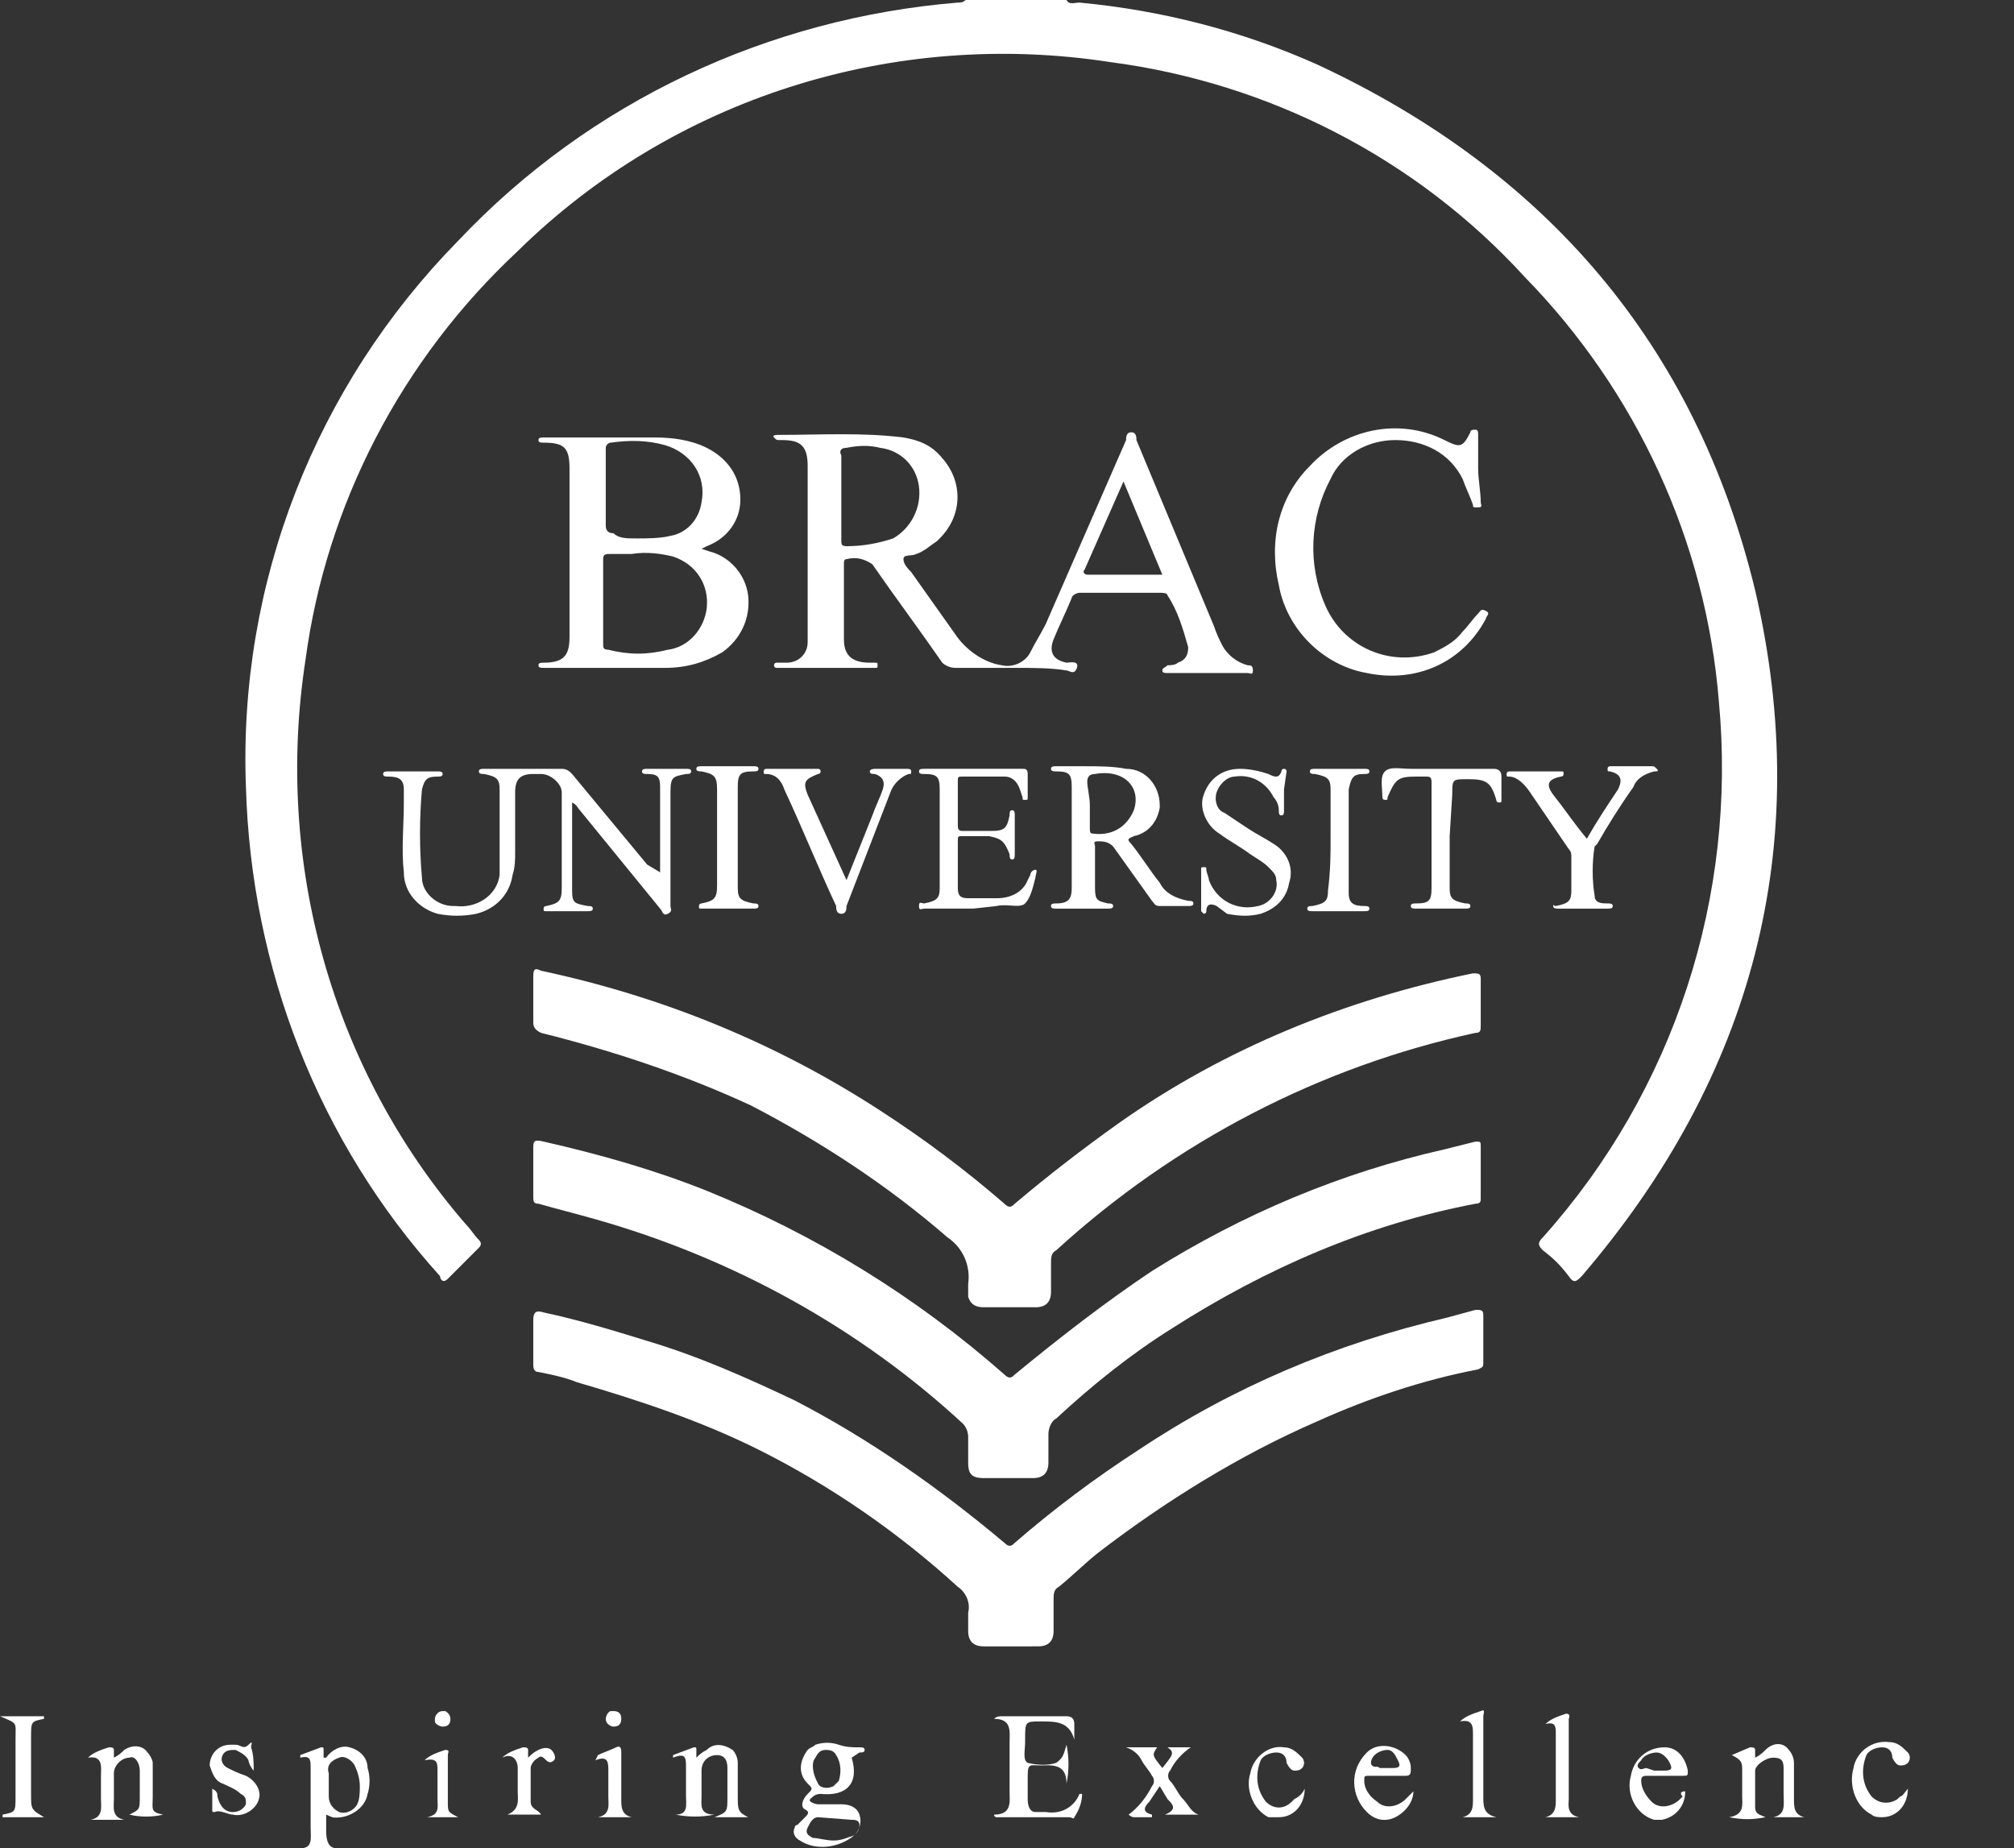 <?xml version="1.0" encoding="utf-8"?>
<!-- Generator: Adobe Illustrator 21.0.0, SVG Export Plug-In . SVG Version: 6.00 Build 0)  -->
<svg version="1.1" id="Layer_1" xmlns="http://www.w3.org/2000/svg" xmlns:xlink="http://www.w3.org/1999/xlink" x="0px" y="0px"
	 viewBox="0 0 77.8 71.4" style="enable-background:new 0 0 77.8 71.4;" xml:space="preserve">
<rect x="0" y="0" width="77.8" height="71.4" fill="#333333" stroke="none"/>
<style type="text/css">
	.st0{fill:#FFFFFF;}
</style>
<title>BRAC-University</title>
<g>
	<path class="st0" d="M41.2,0c0.1,0.2,0.3,0.1,0.5,0.1c3.2,0.3,6.3,1.1,9.2,2.4c8.8,4.1,14.6,10.8,16.9,20.3
		c2.3,9.9-0.1,18.8-6.7,26.5c-0.2,0.2-0.3,0.3-0.5,0c-0.3-0.4-0.6-0.7-1-1c-0.2-0.2-0.2-0.3,0-0.5c5.1-5.7,7.5-13.2,6.8-20.7
		c-0.5-6.2-3.2-12-7.5-16.4c-4.2-4.6-9.9-7.5-16-8.3C34.5,1.1,26,3.8,20,9.7c-4.5,4.2-7.4,9.8-8.2,15.8c-1.2,7.8,1,15.8,6.2,21.8
		c0.2,0.2,0.3,0.4,0.5,0.6c0.1,0.1,0.1,0.2,0,0.3c-0.4,0.4-0.8,0.8-1.2,1.2c-0.2,0.2-0.3,0-0.3-0.1c-4.7-5.2-7.3-11.9-7.5-18.9
		c-0.3-7.9,2.7-15.5,8.2-21.1c5.1-5.4,12-8.6,19.3-9.2c0.1,0,0.2,0,0.3-0.1H41.2z"/>
	<path class="st0" d="M39,57.1h-1c-0.5,0-0.6-0.2-0.6-0.6s0-0.7,0-1c0-0.2-0.1-0.4-0.2-0.5c-4-3.7-8.9-6.4-14.2-7.9
		c-0.7-0.2-1.5-0.4-2.2-0.6c-0.2,0-0.2-0.1-0.2-0.3c0-0.6,0-1.2,0-1.8c0-0.3,0-0.4,0.4-0.3c2.2,0.5,4.3,1.1,6.3,1.9
		c4.2,1.7,8.1,4.1,11.5,7.1c0.2,0.2,0.3,0.1,0.4,0c1.7-1.4,3.5-2.8,5.3-4c3.5-2.2,7.3-3.8,11.3-4.7l1.2-0.3c0.2,0,0.2,0,0.2,0.2
		c0,0.7,0,1.3,0,2c0,0.1,0,0.2-0.2,0.2c-4.2,0.8-8.1,2.5-11.7,4.8c-1.6,1-3.1,2.2-4.5,3.5c-0.2,0.1-0.3,0.4-0.3,0.6
		c0,0.4,0,0.7,0,1.1s-0.2,0.6-0.6,0.6L39,57.1"/>
	<path class="st0" d="M39,50.5h-1c-0.3,0-0.5-0.1-0.6-0.4c0-0.1,0-0.1,0-0.2c0-0.1,0-0.2,0-0.3c0.1-0.7-0.2-1.4-0.8-1.8
		c-2.3-2-4.9-3.7-7.6-5.1c-2.6-1.2-5.3-2.1-8.1-2.8c-0.2-0.1-0.3-0.2-0.3-0.4c0-0.6,0-1.2,0-1.8c0-0.3,0.1-0.3,0.3-0.2
		c4.7,1,9.1,2.8,13.1,5.4c1.7,1.1,3.3,2.3,4.8,3.6c0.2,0.2,0.3,0.1,0.4,0c1.3-1.1,2.6-2.1,4-3.1c4.1-2.9,8.8-4.8,13.7-5.8
		c0.2,0,0.3,0,0.3,0.2c0,0.6,0,1.2,0,1.8c0,0.2,0,0.3-0.2,0.3c-6,1.3-11.6,4.2-16.2,8.4c-0.2,0.1-0.2,0.3-0.2,0.5c0,0.4,0,0.7,0,1.1
		s-0.2,0.6-0.6,0.6L39,50.5"/>
	<path class="st0" d="M39,63.6h-1c-0.4,0-0.6-0.2-0.6-0.6c0-0.2,0-0.5,0-0.7c0.1-0.4-0.1-0.8-0.4-1c-2.3-2.1-4.9-3.9-7.7-5.3
		c-2.2-1.1-4.6-1.9-7-2.6c-0.5-0.2-1-0.3-1.5-0.4c-0.2,0-0.2-0.2-0.2-0.3c0-0.6,0-1.2,0-1.7c0-0.3,0.1-0.4,0.4-0.3
		c1.4,0.3,2.7,0.7,4,1.1c2,0.6,3.8,1.4,5.7,2.3c2.9,1.5,5.6,3.4,8.1,5.5c0.2,0.2,0.3,0.1,0.4,0c1.5-1.3,3.1-2.5,4.8-3.6
		c3.6-2.4,7.6-4.1,11.9-5.1l1.1-0.3c0.2,0,0.3,0,0.3,0.2c0,0.6,0,1.2,0,1.8c0,0.2,0,0.2-0.2,0.3c-2.1,0.4-4.2,1.1-6.2,2
		c-3,1.3-5.9,3.1-8.5,5.1c-0.5,0.4-1,0.9-1.5,1.3c-0.2,0.1-0.2,0.3-0.2,0.5c0,0.4,0,0.8,0,1.2s-0.2,0.6-0.6,0.6L39,63.6L39,63.6z"/>
	<path class="st0" d="M39.2,25.8c-0.8,0-1.6,0-2.3,0c-0.2,0-0.4-0.1-0.5-0.2c-0.9-1.3-1.8-2.5-2.7-3.8c-0.3-0.2-0.6-0.3-1-0.2
		c-0.1,0-0.1,0.1-0.1,0.2c0,1,0,1.9,0,2.9c0,0.6,0.3,0.9,1,0.9h0.2c0.1,0,0.1,0,0.1,0.1s0,0.1-0.1,0.1H30c-0.1,0-0.1-0.1-0.1-0.1
		s0-0.1,0.1-0.1h0.4c0.4,0,0.8-0.3,0.8-0.8c0,0,0,0,0,0c0-0.1,0-0.3,0-0.5c0-2,0-4,0-6.1c0-0.1,0-0.1,0-0.2c0-0.8-0.3-1-1-1h-0.1
		c-0.1,0-0.1,0-0.2-0.1s0.1-0.1,0.2-0.1c1.6,0,3.2-0.1,4.8,0.1c0.6,0.1,1.1,0.3,1.5,0.8c0.8,0.9,0.8,2.2-0.1,3.1
		c0,0-0.1,0.1-0.1,0.1c-0.3,0.2-0.5,0.4-0.8,0.5c-0.2,0.1-0.5,0-0.5,0.2s0.2,0.4,0.3,0.5l1.7,2.4c0.4,0.6,1.1,1.1,1.8,1.2
		c0.4,0.1,0.9-0.1,1.1-0.5c0.2-0.4,0.4-0.7,0.6-1.1l3.1-7.1c0-0.1,0-0.3,0.2-0.3s0.2,0.2,0.2,0.3l3,7.2c0.1,0.3,0.2,0.5,0.3,0.7
		c0.2,0.4,0.6,0.7,1,0.8c0.1,0,0.2,0,0.2,0.2s-0.1,0.1-0.2,0.1h-3.1c-0.1,0-0.2,0-0.2-0.1s0.1-0.1,0.2-0.2c0.1,0,0.3,0,0.4-0.1
		c0.3-0.1,0.4-0.3,0.4-0.6c0,0,0,0,0,0c-0.2-0.7-0.4-1.4-0.8-2c0-0.1-0.2-0.1-0.3-0.1h-3.1c-0.1,0-0.3,0.1-0.3,0.2
		c-0.2,0.5-0.5,1.1-0.7,1.6s0,0.8,0.5,0.9c0.1,0,0.5-0.1,0.4,0.2s-0.3,0.1-0.4,0.1C40.6,25.8,39.9,25.8,39.2,25.8 M32.5,19.2
		c0,0.6,0,1.1,0,1.7c0,0.1,0,0.2,0.2,0.2c0.6,0,1.2-0.1,1.8-0.3c0.7-0.4,1.1-1.2,1-2c-0.1-0.8-0.7-1.4-1.5-1.5
		c-0.4-0.1-0.8-0.1-1.3,0c-0.2,0-0.3,0.1-0.2,0.3C32.5,18.1,32.5,18.7,32.5,19.2 M44.9,22.2l-1.5-3.6l-1.5,3.4
		c-0.1,0.1,0,0.2,0.1,0.2H44.9"/>
	<path class="st0" d="M27.1,21.2l0.3,0.1c0.8,0.2,1.4,0.9,1.5,1.7c0.1,0.9-0.3,1.7-1,2.2c-0.7,0.4-1.4,0.6-2.2,0.6
		c-1.6,0-3.2,0-4.7,0c-0.1,0-0.2,0-0.2-0.1s0.1-0.1,0.2-0.1c0.8,0,1-0.3,1-1c0-2.2,0-4.3,0-6.5c0-0.8-0.2-1-1-1
		c-0.1,0-0.2,0-0.2-0.1s0.1-0.1,0.2-0.1c1.4,0,2.9,0,4.3,0c0.7,0,1.4,0.1,2,0.4c0.8,0.4,1.3,1.1,1.3,2c0,0.8-0.5,1.5-1.3,1.8
		l-0.2,0.1C27.1,21.1,27.1,21.1,27.1,21.2 M24.4,21.4h-0.8c-0.2,0-0.3,0-0.3,0.2c0,1.1,0,2.2,0,3.3c0,0.1,0,0.2,0.2,0.2
		c0.8,0.2,1.5,0.2,2.3,0c0.8-0.1,1.4-0.8,1.5-1.6c0.1-0.9-0.4-1.7-1.3-2C25.6,21.4,25,21.3,24.4,21.4 M24.6,20.8
		c0.4,0,0.9,0,1.3-0.1c0.6-0.1,1.1-0.6,1.2-1.3c0.2-1-0.4-1.9-1.4-2.2c-0.7-0.2-1.4-0.2-2.1-0.1c-0.1,0-0.2,0.1-0.2,0.2c0,0,0,0,0,0
		c0,1,0,2,0,3c0,0.2,0.1,0.3,0.3,0.3C23.9,20.8,24.2,20.8,24.6,20.8"/>
	<path class="st0" d="M57.1,18.1c0,0.4,0.1,0.9,0.1,1.3c0,0.1,0.1,0.2-0.1,0.2s-0.2,0-0.2-0.1c-0.1-0.3-0.3-0.7-0.4-1
		c-0.5-1-1.5-1.5-2.6-1.5c-1.1,0-2.1,0.6-2.5,1.5c-0.8,1.5-0.9,3.3-0.2,4.9c0.7,1.6,2.5,2.4,4.2,1.8c0.4-0.2,0.8-0.4,1.1-0.8
		c0.2-0.2,0.4-0.5,0.6-0.7c0.1-0.1,0.1-0.2,0.3-0.1s0,0.2,0,0.3c-0.9,1.7-2.7,2.5-4.6,2.1c-1.7-0.3-3.1-1.7-3.4-3.4
		c-0.4-1.7,0-3.4,1.2-4.6c1.3-1.4,3.4-1.9,5.2-1c0.6,0.3,0.7,0.3,1-0.3c0-0.1,0.1-0.1,0.2-0.1s0.1,0.1,0.1,0.2
		C57.1,17.2,57.1,17.6,57.1,18.1L57.1,18.1z"/>
	<path class="st0" d="M25.5,33.7c0-1.2,0-2.3,0-3.3c0-0.4-0.1-0.5-0.5-0.5c-0.1,0-0.2,0-0.2-0.1s0.1-0.1,0.2-0.1h1.5
		c0.1,0,0.2,0,0.2,0.1s-0.1,0.1-0.2,0.1c-0.5,0.1-0.6,0.1-0.6,0.7c0,1.5,0,2.9,0,4.4c0,0.1,0.1,0.2-0.1,0.3s-0.2-0.1-0.3-0.2
		l-3.1-3.8c-0.1-0.1-0.1-0.2-0.3-0.3c0,0.2,0,0.4,0,0.6c0,0.9,0,1.9,0,2.8c0,0.5,0.1,0.5,0.6,0.6c0.1,0,0.2,0,0.2,0.1
		s-0.1,0.1-0.2,0.1h-1.6c-0.1,0-0.1,0-0.1-0.1s0.1-0.1,0.1-0.1c0.5-0.1,0.6-0.2,0.6-0.7c0-1.2,0-2.5,0-3.7c0-0.3-0.4-0.7-0.8-0.7
		h-0.3c-0.5,0-0.7,0.2-0.7,0.7c0,0.8,0,1.5,0,2.3c0,0.3,0,0.6-0.1,0.9c-0.1,0.7-0.6,1.3-1.4,1.5c-0.5,0.1-1,0.1-1.5,0
		c-0.7-0.2-1.3-0.8-1.3-1.6c-0.1-0.9,0-1.8,0-2.7c0-0.2,0-0.3,0-0.5c0-0.4-0.2-0.5-0.6-0.5c-0.1,0-0.2,0-0.2-0.1s0.1-0.1,0.2-0.1
		h1.9c0.1,0,0.2,0,0.2,0.1s-0.1,0.1-0.2,0.1c-0.4,0-0.5,0.1-0.6,0.5c-0.1,1.1-0.1,2.3,0,3.4c0,0.6,0.6,1.1,1.2,1.1c0,0,0.1,0,0.1,0
		c0.8,0.1,1.6-0.4,1.7-1.2c0-0.1,0-0.3,0-0.4c0-1,0-1.9,0-2.9c0-0.4-0.1-0.5-0.6-0.6c-0.1,0-0.2,0-0.2-0.1s0.1-0.1,0.2-0.1h3
		c0.2,0,0.3,0.1,0.4,0.2l2.9,3.5L25.5,33.7"/>
	<path class="st0" d="M41.9,29.6c0.5,0,1.1,0,1.6,0.1c0.8,0,1.3,0.7,1.3,1.4c0,0,0,0,0,0.1c-0.1,0.6-0.5,1-1,1.1
		c-0.2,0.1-0.3,0.1-0.1,0.3c0.4,0.5,0.7,1,1.1,1.5c0.2,0.4,0.6,0.6,1.1,0.7c0.1,0,0.2,0,0.2,0.1s-0.1,0.1-0.2,0.1
		c-0.4,0-0.8,0-1.1,0c-0.2,0-0.2-0.1-0.3-0.2c-0.5-0.7-1-1.4-1.5-2.1c-0.2-0.2-0.4-0.2-0.6-0.2s-0.1,0.1-0.1,0.2c0,0.5,0,1.1,0,1.6
		s0.1,0.5,0.5,0.6c0.1,0,0.2,0,0.2,0.1s-0.1,0.1-0.2,0.1h-2c-0.1,0-0.2,0-0.2-0.1s0.1-0.1,0.2-0.1c0.5,0,0.6-0.2,0.6-0.6
		c0-1.3,0-2.6,0-3.9c0-0.5-0.1-0.6-0.6-0.6c-0.1,0-0.2,0-0.2-0.1s0.1-0.1,0.2-0.1L41.9,29.6 M42.1,31.1c0,0.3,0,0.6,0,0.9
		c0,0.1,0,0.2,0.1,0.2c0.7,0.1,1.3-0.2,1.6-0.9c0.3-0.9-0.4-1.6-1.5-1.4c-0.2,0-0.3,0.1-0.3,0.3S42.1,30.8,42.1,31.1"/>
	<path class="st0" d="M49.6,30.5c0,0.3,0,0.5,0,0.8c0,0.1,0,0.2-0.1,0.2s-0.1-0.1-0.1-0.2c0-0.2-0.1-0.4-0.2-0.5
		c-0.3-0.6-0.9-0.9-1.5-0.8c-0.3,0-0.6,0.3-0.7,0.6c-0.1,0.3,0,0.7,0.3,0.8c0.3,0.2,0.6,0.4,0.9,0.6c0.3,0.2,0.7,0.4,1,0.6
		c0.5,0.3,0.8,0.9,0.6,1.5c-0.1,0.6-0.5,1-1.1,1.2c-0.4,0.1-0.8,0.1-1.3,0L47,35c-0.2-0.1-0.4-0.1-0.4,0.2c0,0.1-0.1,0.1-0.1,0.1
		s-0.1-0.1-0.1-0.1c0-0.5,0-1.1,0-1.6c0-0.1,0-0.1,0.1-0.1s0.1,0,0.1,0.1s0.1,0.3,0.1,0.4c0.3,0.8,1.1,1.2,1.9,1
		c0.5-0.1,0.8-0.6,0.7-1c0-0.2-0.1-0.3-0.3-0.5c-0.2-0.2-0.4-0.3-0.7-0.5c-0.4-0.3-0.8-0.5-1.2-0.8c-0.5-0.3-0.8-1-0.6-1.5
		c0.2-0.6,0.7-1,1.4-1c0.4,0,0.8,0.1,1.1,0.2c0.2,0.1,0.4,0.2,0.5-0.1c0-0.1,0.1-0.1,0.1-0.1c0,0,0,0,0,0c0.1,0,0.1,0.1,0.1,0.1
		L49.6,30.5"/>
	<path class="st0" d="M37.6,35.1h-1.9c-0.1,0-0.2,0.1-0.2-0.1s0.1-0.1,0.2-0.1c0.5-0.1,0.6-0.2,0.6-0.6c0-1.3,0-2.6,0-3.8
		c0-0.5-0.1-0.6-0.6-0.6c-0.1,0-0.2,0-0.2-0.1s0.1-0.1,0.2-0.1h3.8c0.1,0,0.2,0,0.2,0.2c0,0.3,0,0.6,0,0.9c0,0.1,0,0.1-0.1,0.1
		s-0.1,0-0.1-0.1l-0.1-0.3c-0.1-0.3-0.3-0.5-0.6-0.5h-1.6c-0.2,0-0.2,0-0.2,0.2c0,0.6,0,1.1,0,1.7c0,0.2,0.1,0.2,0.2,0.2h1.1
		c0.5,0,0.6-0.1,0.7-0.6c0-0.1,0-0.2,0.1-0.2s0.1,0.1,0.1,0.2c0,0.5,0,1,0,1.5c0,0.1,0,0.2-0.1,0.2s-0.1-0.1-0.1-0.2
		c-0.2-0.5-0.3-0.6-0.8-0.7h-1c-0.2,0-0.2,0-0.2,0.2c0,0.6,0,1.2,0,1.8c0,0.3,0.1,0.4,0.4,0.4s0.7,0,1.1,0c0.5,0,1-0.2,1.2-0.7
		l0.1-0.2c0-0.1,0.1-0.2,0.2-0.2s0,0.2,0,0.3c-0.1,0.4-0.2,0.8-0.4,1s-0.7,0-1.1,0.1L37.6,35.1"/>
	<path class="st0" d="M61.3,32.4c0.4-0.7,0.8-1.3,1.2-1.9c0.2-0.4,0.1-0.6-0.3-0.7c-0.1,0-0.1,0-0.1-0.1s0.1-0.1,0.1-0.1h1.6
		c0.1,0,0.1,0,0.2,0.1s0,0.1-0.1,0.1c-0.4,0.1-0.7,0.3-0.8,0.6c-0.5,0.7-1,1.5-1.4,2.2c0,0-0.1,0.1-0.1,0.1c-0.1,0.6-0.1,1.3,0,1.9
		c0,0.3,0.3,0.3,0.5,0.3c0.1,0,0.2,0,0.2,0.1s-0.1,0.1-0.2,0.1h-1.9c-0.1,0-0.2,0-0.2-0.1S60,35,60.1,35c0.5-0.1,0.6-0.2,0.6-0.6
		s0-0.8,0-1.3c0-0.1,0-0.2-0.1-0.3l-1.5-2.2c-0.2-0.3-0.5-0.6-0.8-0.6c-0.1,0-0.1,0-0.1-0.1s0.1-0.1,0.1-0.1h2c0.1,0,0.1,0,0.1,0.1
		s-0.1,0.1-0.1,0.1c-0.5,0.1-0.6,0.3-0.3,0.7C60.4,31.2,60.8,31.8,61.3,32.4"/>
	<path class="st0" d="M32.7,34l1-2.5c0.1-0.3,0.3-0.7,0.4-1s0-0.5-0.3-0.6c-0.1,0-0.2,0-0.2-0.1s0.2-0.1,0.2-0.1h1.2
		c0.1,0,0.2,0,0.2,0.1s0,0.1-0.1,0.1c-0.3,0.1-0.6,0.4-0.7,0.7L32.7,35c0,0.1,0,0.3-0.2,0.3s-0.2-0.2-0.2-0.3c-0.7-1.5-1.3-3-2-4.5
		c-0.1-0.3-0.3-0.6-0.7-0.6c-0.1,0-0.1,0-0.1-0.1s0.1-0.1,0.1-0.1h2c0,0,0.1,0,0.1,0.1s-0.1,0.1-0.1,0.1c-0.5,0.2-0.6,0.3-0.4,0.8
		C31.7,31.8,32.2,32.9,32.7,34"/>
	<path class="st0" d="M56,32.3c0,0.7,0,1.4,0,2c0,0.4,0.1,0.5,0.6,0.6c0.1,0,0.2,0,0.2,0.1s-0.1,0.1-0.2,0.1h-1.9
		c-0.1,0-0.2,0-0.2-0.1s0.1-0.1,0.2-0.1c0.5,0,0.6-0.1,0.6-0.6c0-1.4,0-2.8,0-4.1c0-0.2-0.1-0.2-0.2-0.2h-0.4
		c-0.7,0-0.8,0.1-1.1,0.8c0,0.1,0,0.1-0.1,0.1s-0.1-0.1-0.1-0.1s0,0,0,0c0-0.4-0.1-0.8,0.1-1s0.6-0.1,1-0.1h3.2
		c0.2,0,0.3,0.1,0.3,0.3s0,0.6,0,0.9c0,0.1,0,0.1-0.1,0.1s-0.1-0.1-0.1-0.1c-0.2-0.7-0.4-0.8-1.1-0.8c-0.6,0-0.6,0-0.6,0.6L56,32.3
		L56,32.3z"/>
	<path class="st0" d="M28.1,35.1h-1c-0.1,0-0.1,0-0.1-0.1s0.1-0.1,0.1-0.1c0.5-0.1,0.6-0.2,0.6-0.7c0-1.2,0-2.5,0-3.7
		c0-0.5-0.1-0.6-0.6-0.7c-0.1,0-0.2,0-0.2-0.1s0.1-0.1,0.2-0.1h2c0.1,0,0.2,0,0.2,0.1s-0.1,0.1-0.2,0.1c-0.5,0-0.6,0.1-0.6,0.6
		c0,1.3,0,2.6,0,3.9c0,0.4,0.1,0.5,0.6,0.6c0.1,0,0.2,0,0.2,0.1s-0.1,0.1-0.2,0.1L28.1,35.1"/>
	<path class="st0" d="M51.4,32.4c0-0.6,0-1.3,0-1.9c0-0.4-0.1-0.5-0.6-0.6c-0.1,0-0.2,0-0.2-0.1s0.1-0.1,0.2-0.1h1.9
		c0.1,0,0.2,0,0.2,0.1s-0.1,0.1-0.2,0.1c-0.4,0-0.5,0.1-0.6,0.6c0,1.3,0,2.7,0,4c0,0.4,0.2,0.5,0.6,0.5c0.1,0,0.2,0,0.2,0.1
		s-0.1,0.1-0.2,0.1h-2c-0.1,0-0.2,0-0.2-0.1s0.1-0.1,0.2-0.1c0.5-0.1,0.6-0.2,0.6-0.6C51.4,33.6,51.4,33,51.4,32.4"/>
	<path class="st0" d="M41.2,67.4c0.1,0.5,0.1,1,0,1.5c0-0.8-0.6-0.7-1-0.7s-0.5-0.1-0.5,0.4c0,0.3,0,0.6,0,0.9S39.8,70,40,70
		c0.1,0,0.2,0,0.4,0c0.6,0.1,1.1-0.2,1.3-0.7c0,0,0,0,0.1,0c0,0.3-0.1,0.6-0.3,0.9c0,0.1-0.1,0-0.2,0h-2.8c0,0-0.1,0-0.1-0.1
		c0.7,0,0.6-0.5,0.6-0.9c0-0.7,0-1.3,0-1.9c0-0.4,0.1-0.9-0.6-0.9c0.1-0.1,0.2-0.1,0.3-0.1c0.8,0,1.7,0,2.5,0c0.2,0,0.3,0.1,0.3,0.3
		c0,0.2,0,0.4,0,0.6c-0.2-0.7-0.7-0.7-1.3-0.7s-0.6,0-0.6,0.7c0,0,0,0.1,0,0.1c0,0.3-0.1,0.7,0.1,0.8c0.4,0.1,0.8,0.1,1.1,0
		C41.1,67.9,41.1,67.7,41.2,67.4"/>
	<path class="st0" d="M32.9,67.9c0.3,1-0.2,1.5-1.2,1.4c-0.2,0-0.3,0.1-0.4,0.2s0.2,0.2,0.3,0.2h0.9c0.3,0,0.6,0.1,0.7,0.4
		c0.1,0.3,0,0.6-0.2,0.8c-0.6,0.5-1.5,0.6-2.1,0.2c-0.2-0.1-0.3-0.3-0.2-0.5c0,0,0-0.1,0.1-0.1c0.1-0.1,0.2-0.2,0.3-0.3
		c0.1-0.1,0.2-0.2,0-0.3s-0.1-0.4,0.1-0.6s0.2-0.2,0-0.4c-0.4-0.4-0.3-0.9,0-1.3c0.1-0.1,0.2-0.1,0.3-0.2c0.3-0.1,0.6-0.1,0.9,0
		c0.3,0.1,0.5,0.1,0.8,0.1c0.1,0,0.2,0,0.2,0.1s-0.1,0.1-0.2,0.1L32.9,67.9 M32.2,71.1c0.3,0,0.5-0.1,0.8-0.2
		c0.1-0.1,0.2-0.2,0.2-0.4c0-0.2-0.2-0.2-0.3-0.2l-1.3-0.1c-0.2,0-0.3,0.2-0.4,0.4s0,0.3,0.2,0.4C31.6,71,31.9,71.1,32.2,71.1
		 M31.4,68.2c0,0.3,0.1,0.5,0.2,0.7c0.1,0.2,0.4,0.2,0.6,0.1c0.1-0.1,0.1-0.1,0.2-0.2c0.1-0.3,0.1-0.7-0.1-1
		c-0.1-0.2-0.3-0.2-0.4-0.2c-0.2,0-0.3,0.1-0.4,0.3C31.4,68,31.4,68.2,31.4,68.2"/>
	<path class="st0" d="M12.6,70.1c0,0.2,0,0.4,0,0.6s0,0.7,0.4,0.7h-1.4c0.5,0,0.4-0.4,0.4-0.8c0-0.8,0-1.6,0-2.3
		c0-0.3,0-0.5-0.4-0.4v-0.1l0.8-0.3c0.1,0,0.1,0,0.1,0.1v0.3h0.1c0.2-0.3,0.6-0.5,0.9-0.4c0.4,0.1,0.7,0.4,0.7,0.8
		c0.1,0.3,0.1,0.7,0,1c-0.1,0.6-0.8,1-1.4,0.9C12.9,70.2,12.8,70.2,12.6,70.1 M13.9,69c0-0.3-0.1-0.6-0.2-0.8
		c-0.1-0.2-0.4-0.4-0.6-0.3c-0.3,0.1-0.5,0.3-0.4,0.6c0,0.3,0,0.6,0,0.9c0,0.3,0.2,0.5,0.4,0.6c0.3,0.1,0.6-0.1,0.7-0.3
		C13.9,69.5,13.9,69.2,13.9,69"/>
	<path class="st0" d="M28.9,70.2h-1.3c0.5-0.2,0.5-0.2,0.5-0.8c0-0.4,0-0.7,0-1.1s-0.2-0.5-0.4-0.5c-0.3,0-0.6,0.2-0.6,0.6
		c0,0.3,0,0.7,0,1c0,0.3-0.1,0.7,0.5,0.7c-0.5,0.1-1,0.1-1.5,0c0.5,0,0.4-0.4,0.4-0.7s0-0.7,0-1.1s0-0.6-0.5-0.4v-0.1l0.8-0.3
		c0.1,0,0.1,0,0.1,0.1s0,0.2,0,0.3c0.1-0.1,0.2-0.2,0.4-0.3c0.3-0.3,0.7-0.2,1,0c0.1,0.1,0.2,0.3,0.2,0.5c0,0.4,0,0.8,0,1.3
		S28.5,70,28.9,70.2"/>
	<path class="st0" d="M3.4,67.9c0.2-0.2,0.5-0.3,0.8-0.4c0.1,0,0.2,0,0.2,0.1s0,0.2,0,0.3c0.2-0.1,0.3-0.2,0.4-0.3
		c0.3-0.2,0.7-0.2,0.9,0.1c0.1,0.1,0.2,0.3,0.2,0.4c0,0.4,0,0.8,0,1.3S5.8,70,6.3,70.1c-0.4,0.1-0.9,0.1-1.3,0
		c0.4-0.2,0.4-0.2,0.4-0.7c0-0.3,0-0.7,0-1S5.2,67.8,5,67.9c-0.3,0-0.6,0.3-0.6,0.6c0,0.3,0,0.7,0,1s-0.1,0.7,0.4,0.8H3.5
		c0.5-0.1,0.4-0.5,0.4-0.8s0-0.6,0-0.9S4,67.8,3.4,67.9"/>
	<path class="st0" d="M66.9,67.8l0.7-0.3c0.1,0,0.2,0,0.2,0.1s0,0.2,0,0.3c0.2-0.1,0.3-0.2,0.4-0.3c0.3-0.3,0.7-0.3,0.9,0
		c0.1,0.1,0.2,0.3,0.2,0.5c0,0.5,0,0.9,0,1.4c0,0.3,0,0.6,0.4,0.7h-1.2c0.5-0.1,0.4-0.5,0.4-0.9s0-0.7,0-1s-0.1-0.4-0.4-0.4
		s-0.7,0.3-0.7,0.5c0,0.5,0,0.9,0,1.4c0,0.3,0.2,0.3,0.4,0.4c-0.5,0.1-0.9,0.1-1.4,0c0.6-0.1,0.5-0.5,0.5-0.8s0-0.7,0-1
		S67.3,68,66.9,67.8"/>
	<path class="st0" d="M1.7,70.2H0.1v-0.1C0.6,70,0.6,70,0.6,69.4c0-0.7,0-1.5,0-2.2s0.1-0.6-0.6-0.9h1.7v0.1
		c-0.5,0.1-0.5,0.1-0.5,0.7v2.2C1.2,69.9,1.2,69.9,1.7,70.2"/>
	<path class="st0" d="M44.5,70.2h-0.7c0,0-0.1,0-0.2-0.1c0.4-0.3,0.7-0.7,0.9-1.1c0.1-0.1,0.1-0.3,0-0.4c0,0,0,0,0,0
		c-0.1-0.2-0.3-0.4-0.4-0.6c-0.1-0.2-0.3-0.4-0.6-0.5h1.2c-0.2,0.3-0.2,0.3,0.2,0.8c0.4-0.5,0.5-0.6,0.2-0.8h0.9
		c-0.3,0.2-0.6,0.5-0.8,0.9c-0.1,0.1-0.1,0.3,0,0.4c0,0,0,0,0,0c0.2,0.2,0.3,0.5,0.5,0.7s0.3,0.5,0.6,0.6h-1.3
		c0.5-0.2,0.3-0.4,0.1-0.6L44.8,69l-0.4,0.6c-0.2,0.2-0.3,0.4,0.1,0.5L44.5,70.2"/>
	<path class="st0" d="M54.6,69.2c0,0.4-0.3,0.8-0.7,1c-0.4,0.2-0.8,0.1-1.1-0.2c-0.6-0.6-0.7-1.6,0-2.3c0,0,0,0,0,0
		c0.4-0.4,1.1-0.3,1.5,0.1c0.1,0.1,0.2,0.3,0.2,0.5c0,0.2,0,0.3-0.2,0.3c-0.5,0-0.9,0-1.4,0c-0.2,0-0.2,0-0.2,0.2
		c0,0.3,0.2,0.6,0.5,0.8c0.3,0.3,0.8,0.2,1.1-0.1c0,0,0.1-0.1,0.1-0.1L54.6,69.2L54.6,69.2 M53.4,68.3c0.1,0,0.3,0,0.4,0
		c0.3,0,0.3-0.1,0.2-0.3c-0.1-0.2-0.2-0.4-0.4-0.4c-0.2,0-0.4,0.1-0.5,0.2c-0.1,0.1-0.2,0.3-0.1,0.4s0.2,0,0.3,0.1H53.4"/>
	<path class="st0" d="M65.1,69.2c0,0.6-0.4,1-0.9,1.1c-0.1,0-0.2,0-0.3,0c-0.7-0.2-1.1-1-0.9-1.7c0.1-0.6,0.6-1.1,1.3-1.1
		c0.5,0,0.8,0.4,0.9,0.9c0,0.2,0,0.2-0.2,0.2c-0.5,0-0.9,0-1.4,0c-0.2,0-0.2,0.1-0.2,0.2c0,0.3,0.2,0.6,0.4,0.8
		c0.3,0.3,0.8,0.2,1.1-0.1c0,0,0.1-0.1,0.1-0.1C64.9,69.3,64.9,69.2,65.1,69.2 M63.9,68.4c0.1,0,0.3,0,0.4,0c0.3,0,0.3-0.1,0.2-0.3
		c-0.1-0.2-0.3-0.4-0.5-0.4c-0.2,0-0.5,0.1-0.6,0.3c-0.1,0.1-0.2,0.2-0.1,0.3s0.2,0,0.3,0L63.9,68.4"/>
	<path class="st0" d="M50.4,69.1c0,0.6-0.4,1.1-1,1.1c-0.1,0-0.3,0-0.4,0c-0.6-0.3-0.9-1.1-0.7-1.7c0.1-0.6,0.7-1.1,1.3-1
		c0.3,0,0.5,0.2,0.7,0.4c0.1,0.1,0.1,0.3,0,0.4c-0.1,0.1-0.2,0.1-0.3,0.1c-0.1,0-0.2-0.1-0.3-0.3c0-0.2-0.1-0.4-0.4-0.4
		c-0.2,0-0.5,0.1-0.6,0.3c-0.2,0.5-0.2,1.1,0.2,1.6c0.3,0.3,0.7,0.3,1,0c0,0,0,0,0.1-0.1C50.2,69.4,50.3,69.3,50.4,69.1"/>
	<path class="st0" d="M73.7,69.1c0,0.6-0.4,1.1-1,1.1c-0.1,0-0.3,0-0.4-0.1c-0.6-0.3-0.9-1.1-0.7-1.8c0.1-0.6,0.7-1.1,1.4-1
		c0.3,0,0.5,0.2,0.7,0.4c0.1,0.1,0.1,0.3,0,0.4c-0.1,0.1-0.2,0.1-0.3,0.1c-0.1,0-0.2-0.1-0.3-0.3c0-0.2-0.1-0.4-0.4-0.4
		c-0.2,0-0.5,0.1-0.6,0.3c-0.2,0.5-0.2,1.1,0.2,1.6c0.3,0.3,0.7,0.3,1,0.1c0,0,0.1-0.1,0.1-0.1C73.5,69.4,73.6,69.2,73.7,69.1"/>
	<path class="st0" d="M9.8,68.4c-0.1-0.1-0.2-0.3-0.2-0.4c-0.1-0.2-0.3-0.3-0.5-0.4c-0.2,0-0.4,0-0.5,0.2c-0.1,0.2,0,0.4,0.2,0.5
		c0.2,0.1,0.4,0.2,0.7,0.3c0.4,0.2,0.6,0.6,0.5,0.9c-0.1,0.4-0.6,0.7-1,0.6c-0.2,0-0.5-0.2-0.7-0.1c-0.1,0-0.1,0-0.1-0.1
		c0-0.3,0-0.5,0-0.8c0.2,0.1,0.2,0.2,0.2,0.3C8.5,69.8,8.7,70,9,70c0.2,0,0.4-0.1,0.5-0.3c0-0.2,0-0.3-0.2-0.4
		c-0.2-0.2-0.5-0.3-0.7-0.4c-0.3-0.1-0.4-0.4-0.5-0.7c0-0.4,0.3-0.8,0.8-0.8c0.1,0,0.2,0,0.2,0c0.2,0,0.3,0.2,0.5,0s0.1,0,0.1,0.1
		C9.8,67.8,9.8,68.1,9.8,68.4"/>
	<path class="st0" d="M57.8,70.2h-1.3c0.4-0.1,0.4-0.4,0.4-0.7c0-0.8,0-1.6,0-2.5c0-0.3,0-0.6-0.5-0.5c0.2-0.2,0.5-0.3,0.8-0.4
		c0.2-0.1,0.1,0.1,0.1,0.2c0,0.6,0,1.3,0,1.9c0,0.4,0,0.9,0,1.3S57.4,70.1,57.8,70.2L57.8,70.2"/>
	<path class="st0" d="M19.4,67.9c0.2-0.2,0.5-0.3,0.8-0.4c0.1,0,0.2,0,0.2,0.1s0,0.2,0,0.3c0.1-0.1,0.2-0.2,0.4-0.3
		c0.2-0.1,0.4-0.1,0.5,0c0.1,0.1,0.2,0.3,0.1,0.4c0,0,0,0,0,0c-0.1,0.1-0.2,0.1-0.3,0c-0.1-0.1-0.2-0.2-0.3-0.1
		c-0.2,0.1-0.3,0.3-0.3,0.4c0,0.4,0,0.9,0,1.3c0,0.3,0.3,0.3,0.4,0.5h-1.3c0.5-0.2,0.4-0.6,0.4-0.9s0-0.6,0-0.9S19.8,67.7,19.4,67.9
		"/>
	<path class="st0" d="M61,70.2h-1.3c0.4-0.1,0.4-0.4,0.4-0.7c0-0.8,0-1.7,0-2.5c0-0.3,0-0.5-0.4-0.4c0.2-0.2,0.5-0.3,0.8-0.4
		c0.2,0,0.1,0.2,0.1,0.2c0,0.9,0,1.9,0,2.8c0,0.1,0,0.2,0,0.3C60.6,69.7,60.5,70.1,61,70.2"/>
	<path class="st0" d="M23.1,67.8c0.2-0.1,0.5-0.2,0.7-0.3s0.2,0.1,0.2,0.2c0,0.6,0,1.2,0,1.8c0,0.3,0,0.6,0.4,0.7h-1.3
		c0.5-0.1,0.4-0.5,0.4-0.8s0-0.7,0-1s0-0.6-0.5-0.4L23.1,67.8"/>
	<path class="st0" d="M17.7,70.2h-1.2c0.5-0.1,0.4-0.4,0.4-0.7s0-0.8,0-1.1s0-0.5-0.5-0.4c0.2-0.2,0.5-0.3,0.8-0.4
		c0.2,0,0.1,0.1,0.1,0.2c0,0.6,0,1.2,0,1.8C17.3,70,17.3,70,17.7,70.2"/>
	<path class="st0" d="M24,66.4c0,0.2-0.1,0.3-0.3,0.3c-0.1,0-0.3-0.1-0.3-0.3c0,0,0,0,0,0c0-0.1,0.1-0.3,0.2-0.3c0,0,0,0,0.1,0
		C23.9,66.1,24,66.2,24,66.4"/>
	<path class="st0" d="M17.4,66.4c0,0.2-0.1,0.3-0.3,0.3c-0.1,0-0.3-0.1-0.3-0.2c0,0,0-0.1,0-0.1c0-0.1,0.1-0.3,0.3-0.3
		c0,0,0,0,0.1,0C17.2,66.1,17.4,66.2,17.4,66.4"/>
</g>
</svg>
